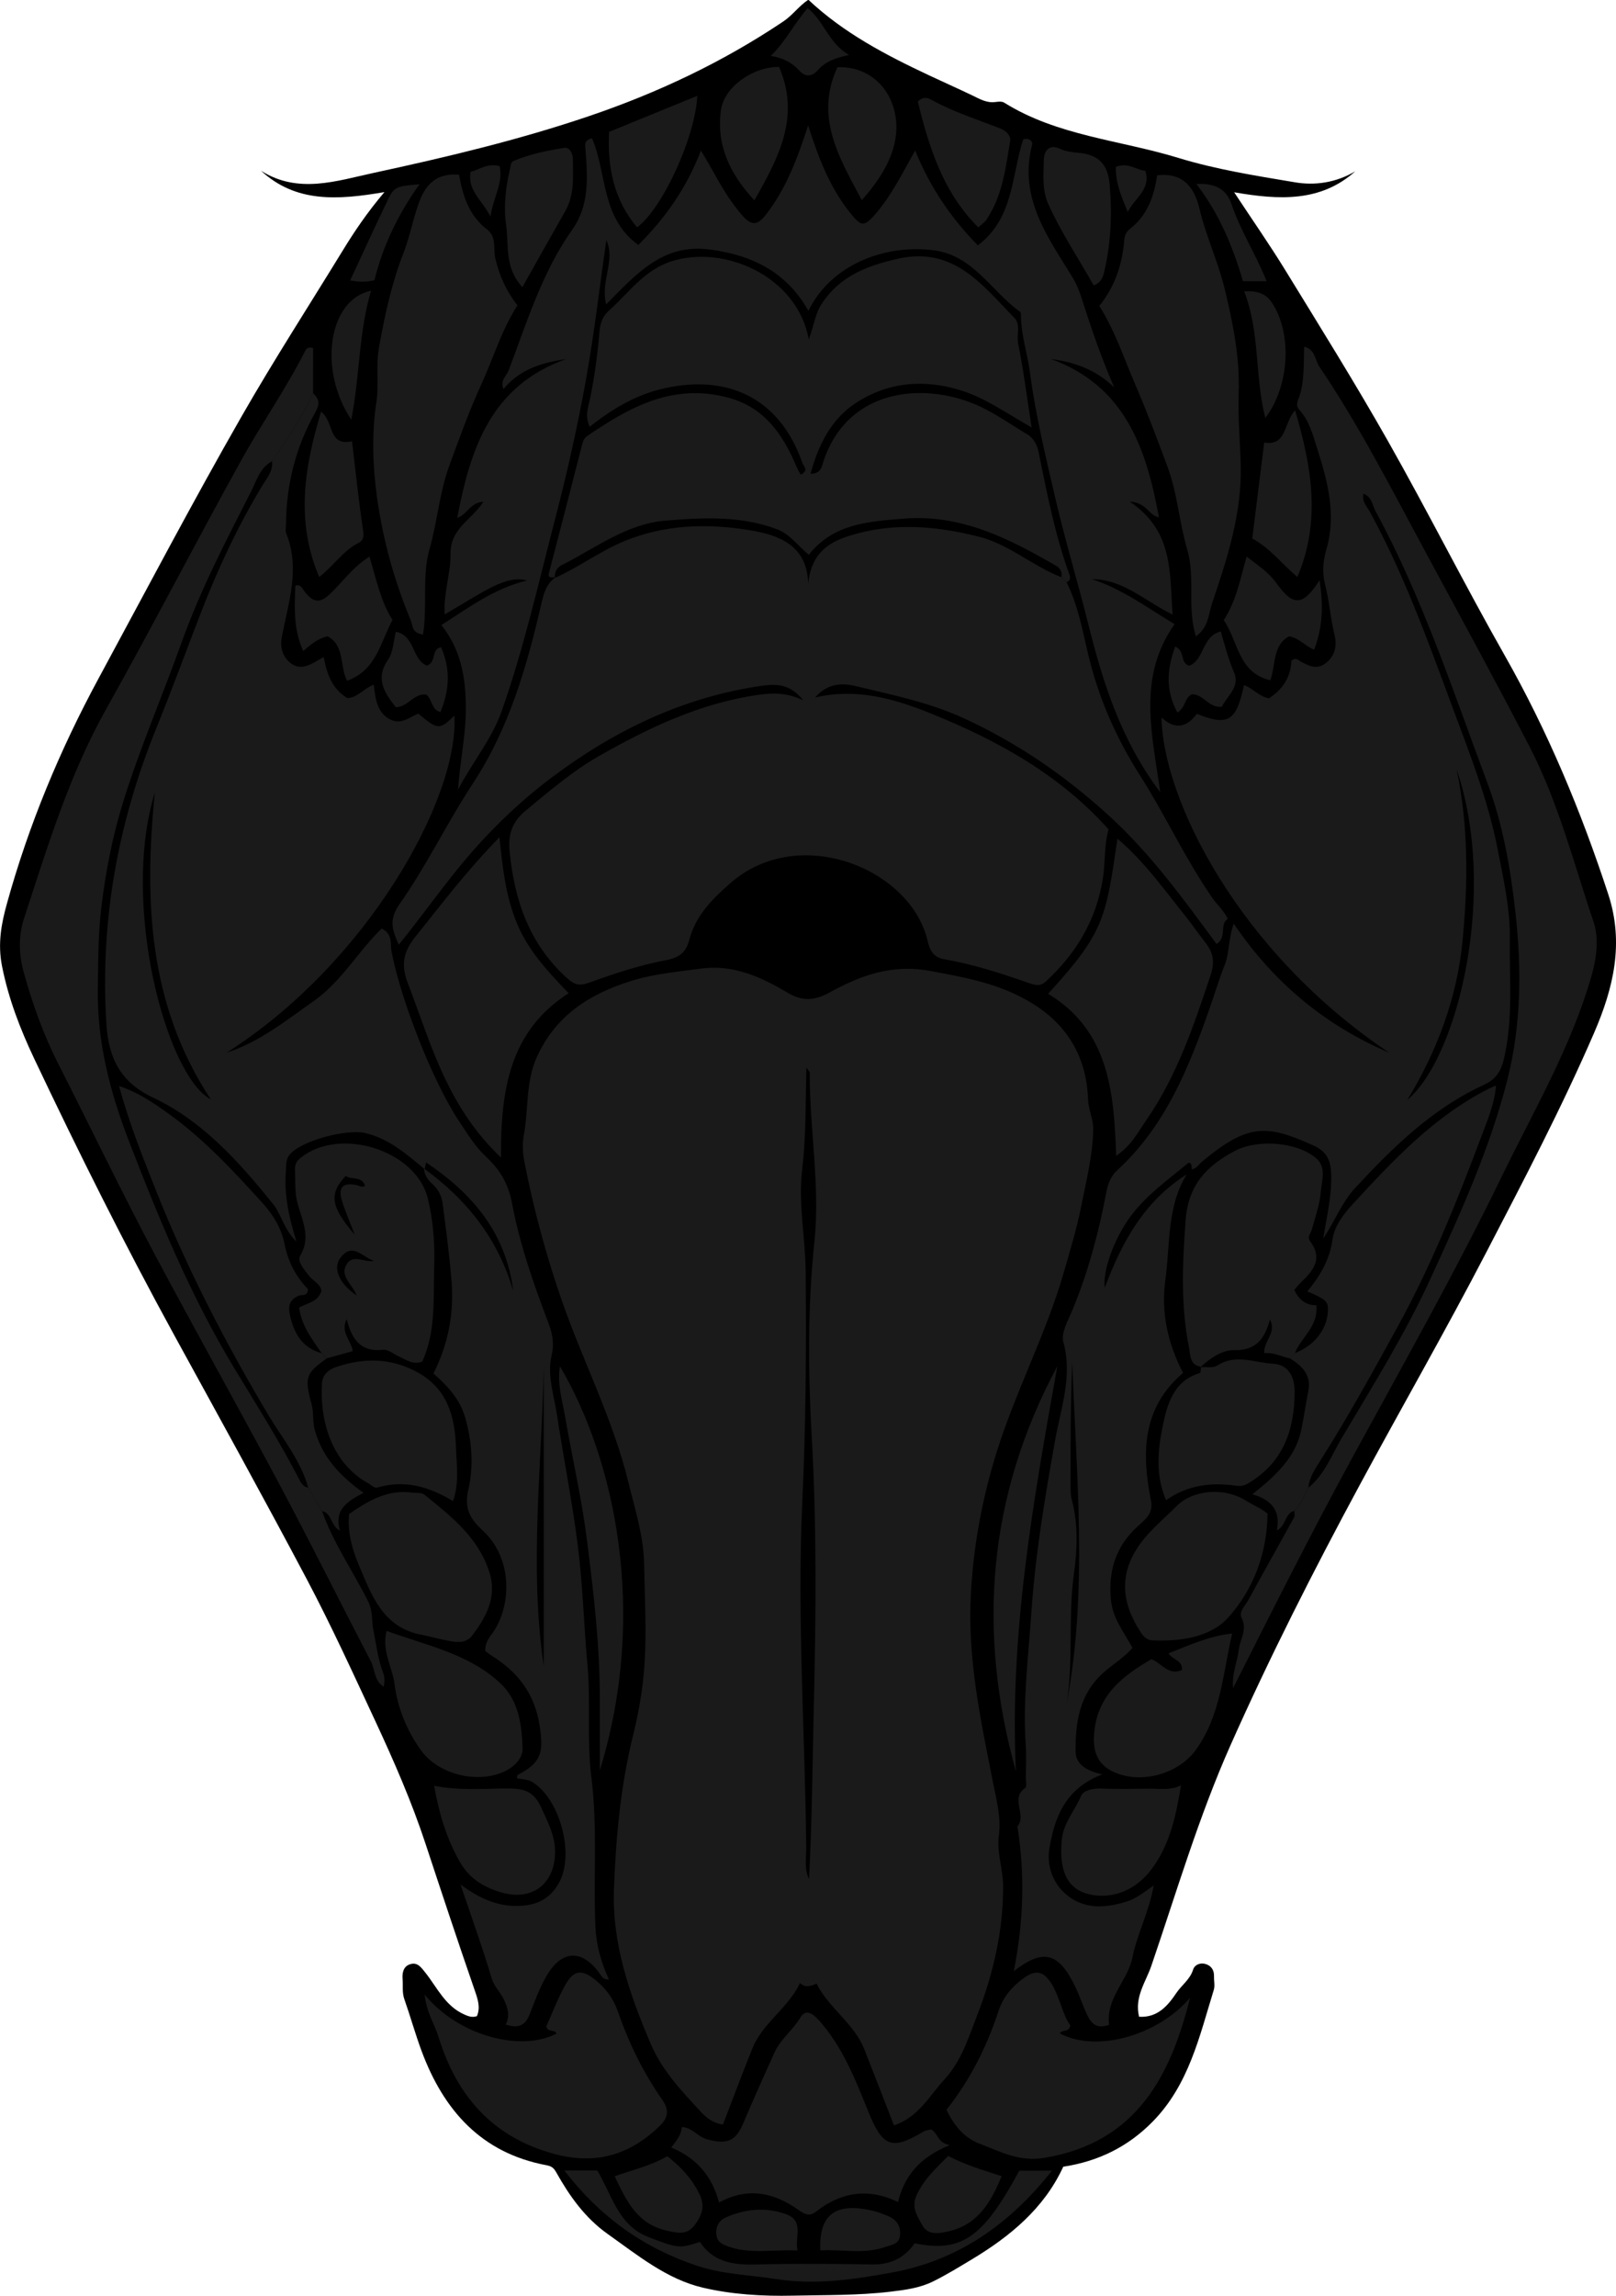 <?xml version="1.0" encoding="utf-8"?>
<!-- Generator: Adobe Illustrator 24.1.1, SVG Export Plug-In . SVG Version: 6.00 Build 0)  -->
<svg version="1.1" id="Layer_1" xmlns="http://www.w3.org/2000/svg" xmlns:xlink="http://www.w3.org/1999/xlink" x="0px" y="0px"
	 viewBox="0 0 360.42 511.77" style="enable-background:new 0 0 360.42 511.77;" xml:space="preserve">
<style type="text/css">
	.st0{fill:#1A1A1A;}
</style>
<g>
	<path d="M302.28,38.18c-7.73,6.89-16.95,6.43-27.02,4.68c4.06,6.17,7.87,11.62,11.35,17.28c7.76,12.65,15.63,25.25,22.94,38.16
		c8.93,15.77,17.07,31.99,26.02,47.75c9.64,16.97,17.07,34.8,23.13,53.31c3.58,10.91,1.12,20.95-3.14,30.82
		c-7.21,16.68-15.66,32.77-24.02,48.88c-9.1,17.53-18.96,34.68-28.34,52.07c-10.23,18.96-19.99,38.18-28.77,57.92
		c-7.11,16-12.01,32.68-17.64,49.14c-1.24,3.62-3.81,6.95-2.74,11.36c4.2,0.26,6.49-2.59,8.33-5.32c1.18-1.74,3.03-2.99,3.71-5.16
		c0.37-1.17,1.69-1.67,2.93-1.23c1.19,0.41,1.79,1.39,1.74,2.71c-0.03,1,0.24,2.07-0.04,2.99c-3.21,10.41-5.58,21.18-13.63,29.38
		c-5.49,5.59-12.06,8.85-19.95,10.06c-4.28,9.31-11.88,15.55-20.53,20.74c-2.8,1.68-5.6,3.4-8.52,4.84
		c-2.94,1.45-6.13,1.88-9.44,2.27c-7.27,0.87-14.54,0.73-21.81,0.89c-6.79,0.15-13.62-0.26-20.12-1.79
		c-8.03-1.89-14.5-7.22-21.17-11.94c-5.07-3.59-8.53-8.47-11.5-13.77c-0.54-0.97-1.04-1.36-2.16-1.57
		c-14.54-2.72-22.95-12.24-27.87-25.48c-1.41-3.81-2.5-7.73-3.85-11.57c-0.52-1.49-0.25-2.96-0.38-4.44
		c-0.12-1.45,0.21-2.83,1.63-3.3c1.65-0.55,2.45,0.6,3.49,1.91c2.6,3.3,4.41,7.4,8.63,9.27c0.97,0.43,1.78,0.74,2.84,0.37
		c0.8-1.96,0.2-3.72-0.47-5.66c-3.78-10.91-7.41-21.88-11.03-32.84c-3.07-9.3-6.98-18.25-11.1-27.11
		c-4.97-10.67-9.86-21.39-15.36-31.79c-9.63-18.18-19.59-36.19-29.48-54.24c-11.08-20.23-21.4-40.87-31.28-61.72
		c-3.12-6.59-5.76-13.37-7.21-20.7c-0.99-5.01-0.16-9.42,1.1-13.95c4.85-17.52,11.8-34.22,20.45-50.2
		c10.57-19.54,20.9-39.21,31.94-58.48c7.13-12.44,14.93-24.51,22.42-36.74c2.6-4.25,5.41-8.46,9.38-13.16
		c-10.5,1.8-19.77,2.4-27.54-4.77c8.29,5.27,16.91,2.26,25.13,0.49c16.21-3.5,32.36-7.33,48.11-12.68
		c15.32-5.2,29.79-12.04,43.24-21.06c2.11-1.41,3.52-3.49,5.61-4.86c7.84,7.39,17.23,12.3,26.89,16.84c3.22,1.51,6.48,2.96,9.7,4.5
		c1.62,0.78,3.19,1.73,5.13,1.46c0.64-0.09,1.47-0.17,1.96,0.14c11.89,7.43,25.84,8.33,38.82,12.31c8.43,2.58,17.15,3.96,25.82,5.41
		C293.24,41.43,297.98,40.73,302.28,38.18z"/>
	<path class="st0" d="M199.38,473.75c-2.24-5.76-4.4-11.35-6.6-16.94c-2.26-5.75-7.88-9.13-10.66-14.64
		c-1.13,0.48-2.51,1.05-3.69-0.15c-2.61,5.57-8.32,8.88-10.62,14.58c-2.25,5.58-4.35,11.21-6.57,16.97
		c-1.99-0.25-3.54-1.33-4.89-2.79c-4.28-4.64-8.63-9.15-11.19-15.13c-4.73-11.06-8.68-22.4-8.23-34.5
		c0.42-11.59,1.49-23.19,4.32-34.56c1.54-6.18,2.48-12.49,2.66-18.96c0.18-6.37-0.13-12.72-0.25-19.07
		c-0.12-6.19-2.05-12.17-3.52-18.2c-3.42-14-10.07-26.79-14.78-40.3c-3.56-10.21-6.35-20.58-8.42-31.16
		c-0.38-1.93-0.45-4.04-0.1-5.97c1.07-5.75,0.37-11.74,2.9-17.32c4.18-9.21,11.66-14,20.89-16.91c5.19-1.64,10.58-2.09,15.88-2.81
		c6.91-0.93,13.23,1.86,19.04,5.33c3.39,2.03,6.05,1.89,9.51-0.01c6.89-3.78,13.87-6.37,22.41-4.78c7.3,1.36,14.34,2.62,20.94,6.18
		c9.04,4.87,13.88,12.29,14.26,22.45c0.09,2.37,1.21,4.42,1.15,6.79c-0.13,5.76-1.52,11.23-2.63,16.82
		c-1.03,5.18-2.53,10.12-3.98,15.13c-4,13.79-10.8,26.54-15.03,40.23c-3.14,10.16-5.06,20.5-5.65,31.28
		c-0.79,14.45,2.21,28.17,4.95,42.07c0.75,3.81,1.84,7.72,1.3,11.74c-0.52,3.84,0.94,7.53,0.95,11.3
		c0.03,9.93-2.17,19.45-5.74,28.67c-1.94,5.03-3.58,10.35-7.27,14.34C207.3,467.14,204.78,472.03,199.38,473.75z M180.44,418.86
		c0.69-12.88,0.76-25.79,1.07-38.65c0.48-19.89,0.67-39.82-0.46-59.77c-0.82-14.47-0.94-29.08,0.59-43.65
		c1.32-12.54-1.1-25.13-1.04-37.72c0-0.14-0.18-0.27-0.75-1.09c-0.21,8.01-0.06,15.38-0.94,22.72c-0.91,7.56,0.71,15.19,0.78,22.77
		c0.15,17.09,0.05,34.17-0.75,51.27c-1.2,25.73,0.62,51.49,0.87,77.24C179.82,414.28,179.34,416.62,180.44,418.86z"/>
	<path class="st0" d="M264.66,261.79c-4.47,7.29-3.65,15.71-4.76,23.66c-0.98,7.06,0.55,14.02,3.96,20.59
		c-9.2,7.8-9.25,17.91-7.15,28.49c0.57,2.89-1.39,4.26-3.06,5.79c-4.91,4.47-6.52,10.07-5.86,16.48c0.41,4,2.94,7.1,4.79,10.52
		c-2.26,2.61-5.26,4.14-7.55,6.55c-4.45,4.71-5.15,10.46-5.15,16.41c0,2.88,2.2,4.42,5.98,5.24c-8.44,3.19-10.67,9.81-11.81,16.5
		c-0.66,3.88,0.8,8.25,4.5,10.87c3.96,2.8,8.34,2.33,12.72,0.99c2.06-0.63,3.71-1.96,6.04-3.6c-1.05,6-3.71,10.84-4.75,16.09
		c-1.02,5.13-5.92,8.9-5.2,15c-1.91,0.6-3.49,0.61-4.78-2.02c-1.01-2.06-1.69-4.23-2.67-6.3c-3.72-7.83-7.16-8.83-13.8-3.66
		c2.16-10.77,2.53-21.5,0.81-32.28c2.17-2.5-1.71-6.22,1.73-8.56c0.41-0.28,0.14-1.59,0.15-2.42c0.01-2.33,0.14-4.67-0.02-7
		c-0.7-9.97,0.59-19.9,1.26-29.78c0.87-12.84,3.02-25.61,5.29-38.34c1.25-7.03,3.94-14.23,1.84-21.84
		c-0.58-2.11,1.13-4.98,2.11-7.37c3.49-8.47,5.81-17.26,7.51-26.22c0.35-1.85,1.04-3.49,2.4-4.73
		c10.76-9.87,15.97-22.86,20.64-36.21c1.13-3.23,2.13-6.58,3.4-9.76c0.92-2.31,0.76-5.73,1.93-9c8.9,13.16,20.42,22.71,34.72,28.8
		c-33.51-22.37-50.52-56.4-50.82-74.74c3.09,2.87,5.72,2.14,7.87-0.83c6.96,2.82,8.82,1.69,10.52-6.4c2.01,0.72,3.4,2.61,5.58,2.95
		c3.09-2,4.88-4.79,4.99-8.4c1.04-0.84,1.63-0.03,2.3,0.33c1.8,0.95,3.54,1.73,5.47,0.15c2.07-1.69,2.41-3.95,1.85-6.21
		c-0.9-3.66-1.14-7.47-2.06-11.04c-0.77-2.95-0.48-5.5,0.27-8.1c2.26-7.83,0.21-15.24-2.12-22.57c-0.92-2.91-1.75-6.03-3.86-8.38
		c-1.11-1.23-0.33-2.22-0.04-3.14c1.12-3.53,0.92-7.16,1.03-11.02c2.52,0.58,2.39,2.95,3.37,4.4c9.07,13.42,16.39,27.83,24.07,42.05
		c7.69,14.23,15.45,28.41,22.88,42.78c6.4,12.4,9.8,25.87,14.23,38.96c1.24,3.68,0.71,8.06-0.49,12.2
		c-4.57,15.85-12.88,29.97-20.01,44.65c-10.36,21.32-22.03,41.94-33.37,62.73c-9.16,16.78-17.72,33.84-26.51,51.23
		c-0.34-3.2,0.95-5.85,1.28-8.63c0.28-2.3,1.92-4.38,0.62-6.97c-0.71-1.41,0.8-2.75,1.48-4.01c3.36-6.16,6.83-12.27,10.21-18.42
		c0.21-0.38,0.05-0.97,0.06-1.47c1.55-1.41,2.2-3.38,3.15-5.16c3.64-2.96,5.22-7.39,7.5-11.21c6.93-11.63,14.12-23.16,19.77-35.49
		c6.57-14.35,13.16-28.76,17.06-44.11c3.11-12.22,3.25-24.65,1.85-37.26c-1.11-9.99-2.81-19.77-6.3-29.1
		c-7.64-20.43-14.45-41.23-24.92-60.51c-0.72-1.33-0.79-3.17-2.7-3.88c-0.4,1.74,0.78,2.83,1.44,4.04
		c7.46,13.65,12.75,28.23,18.12,42.75c3.95,10.67,8.21,21.27,10.39,32.52c1.28,6.59,2.8,13.16,2.7,19.92
		c-0.11,8.27,0.66,16.56-0.91,24.8c-0.63,3.32-1.24,6.07-4.86,7.73c-11.47,5.24-20.32,13.92-28.75,23.02
		c-3.02,3.26-4.56,7.49-7.09,11.22c0.75-4.86,1.97-9.6,1.76-14.58c-0.13-3.1-1.18-4.87-3.92-6.12c-10.57-4.83-14.74-4.84-24.83,3.54
		c-0.75,0.62-1.24,1.57-2.32,1.76c-0.11-0.59,0.08-1.33-0.69-1.49c-4.64,3.8-9.55,7.29-13.07,12.1c-3.9,5.35-6.15,12.41-5.66,15.77
		C250.2,276.88,255.22,267.73,264.66,261.79z M313.87,245.19c11.5-9.66,20.21-46.81,11-73.67c2.68,12.69,2.55,25.49,1.32,38.25
		C324.95,222.47,320.54,234.25,313.87,245.19z M237.91,379.69c4.77-25.33,2.13-50.71,1.24-76.07c-0.38,8.94-0.4,17.89-0.37,26.84
		c0,1.31-0.07,2.61,0.29,3.95c1.43,5.39,1.2,10.99,0.46,16.32C238.18,360.4,239.45,370.13,237.91,379.69z"/>
	<path class="st0" d="M237.88,129.8c2.5,4.99,3.51,10.49,4.76,15.82c2.31,9.8,6.21,18.76,11.61,27.22
		c5.7,8.93,10.11,18.64,16.18,27.37c1.03,1.48,2.45,2.66,3.42,4.61c-1.98,1.23-0.09,4.11-2.52,5.61
		c-7.35-10-14.67-20.08-23.91-28.53c-9.71-8.87-20.31-16.21-32.39-21.76c-7.86-3.62-16.05-5.24-24.24-7.22
		c-2.99-0.72-6.28-0.61-8.99,2.56c9.37-2.21,17.97,0.39,25.85,3.57c14.76,5.96,28.75,13.65,39.6,25.84
		c-1.04,3.64-0.69,7.44-1.31,11.17c-1.53,9.2-5.94,16.47-12.62,22.66c-1.36,1.26-2.44,0.9-4,0.35c-6.14-2.13-12.35-4.16-18.77-5.25
		c-2.6-0.44-3.25-2.35-3.66-4.09c-3.77-16.17-28.75-26.25-44.02-12.85c-4.22,3.7-7.75,7.29-9.18,12.76
		c-0.66,2.51-2.06,3.81-5.08,4.37c-5.88,1.1-11.64,3.02-17.29,5.06c-2.14,0.77-3.24,0.4-4.76-0.96
		c-8.44-7.56-11.81-17.29-12.89-28.25c-0.39-3.98,0.59-6.73,3.66-9.24c5.19-4.25,10.25-8.66,16.11-12
		c11.24-6.42,22.86-11.94,35.84-13.75c2.98-0.42,6.1-0.55,9.86,1.23c-2.99-3.8-6.23-3.66-9.3-3.22
		c-17.52,2.51-33.03,10.05-46.94,20.54c-7.73,5.82-14.69,12.7-20.9,20.36c-4.42,5.46-8.49,11.17-13.07,16.81
		c-1.36-3.18-2.37-5.44,0.23-9.13c5.99-8.5,10.52-18.01,16.25-26.72c8.14-12.36,12.11-26.18,15.37-40.33
		c0.5-2.19,1.11-4.3,3.07-5.69l-0.15,0.13c5.38-2.39,10.11-5.99,15.58-8.24c9.04-3.72,18.52-3.96,27.81-2.44
		c6.26,1.02,13,3.17,13.15,11.99c0.59-5.78,3.4-8.87,8.88-10.63c9.86-3.16,19.45-2.35,29.18,0.1c6.79,1.71,12,6.56,18.4,9.02
		C237.11,129.03,237.5,129.42,237.88,129.8z"/>
	<path class="st0" d="M69.83,87.65c1.38,1.36,1.59,2.32,0.42,4.4c-4.3,7.65-6.41,16.02-6.46,24.84c0,0.67-0.19,1.41,0.04,1.99
		c3.15,7.8,0.54,15.33-0.95,22.92c-0.43,2.18-0.05,4.35,1.73,5.85c2.58,2.17,4.89,0.32,7.59-1.2c0.69,3.83,1.9,7.14,5.26,9.15
		c2.19-0.03,3.52-2.02,5.89-3c0.4,3.22,0.73,6.47,3.96,7.9c2.25,1,4.05-0.64,5.97-1.43c4.4,3.65,4.72,3.67,8.07,0.45
		c1.02,18.59-19.66,55.39-50.8,75.12c7.32-2.35,13.2-7.14,19.39-11.48c6.25-4.38,9.95-11.13,15.18-16.18
		c2.54,1.21,1.9,3.53,2.19,5.06c2.02,10.62,9.13,28.99,15.11,37.94c1.82,2.72,3.51,5.55,5.92,7.8c3.07,2.86,5.01,5.94,5.85,10.41
		c1.7,9.08,4.76,17.89,8.07,26.56c0.91,2.38,1.42,4.6,0.75,7.46c-1.02,4.29,0.55,8.82,1.21,13.16c1.47,9.68,3.39,19.28,4.63,29.01
		c1.13,8.84,1.35,17.74,2.16,26.57c0.78,8.47-0.17,16.95,0.89,25.29c1.41,11.12,0.39,22.21,0.9,33.3c0.18,4.02,1.26,7.91,3.01,11.71
		c-1.12,0.01-1.48-0.48-1.83-1c-3.94-5.79-8.61-5.79-12.08,0.19c-1.54,2.66-2.63,5.6-3.73,8.48c-0.95,2.47-2.47,3.35-5.37,2.36
		c1-1.99,0.46-3.76-0.49-5.71c-0.79-1.61-2.12-2.78-2.67-4.64c-1.97-6.64-4.33-13.16-6.93-20.86c4.73,3.48,8.91,5.12,13.86,4.72
		c3.9-0.31,6.51-2.05,8.23-5.34c3.35-6.38,0-18.61-6.17-22.28c-0.93-0.55-2.2-0.53-3.35-0.78c0.06-0.26,0.05-0.67,0.2-0.75
		c5.28-2.77,5.81-4.96,4.87-11.02c-1.11-7.13-4.9-11.95-10.74-15.59c-0.57-0.35-1.08-0.79-1.4-1.03c0.01-1.8,0.76-2.78,1.53-3.82
		c4.29-5.84,4.82-16.58-1.99-22.93c-2.77-2.58-4.32-4.79-3.28-9.28c1.2-5.16,0.8-10.87-0.78-16.18c-1.16-3.9-3.83-6.85-7.01-9.62
		c3.26-6.5,4.6-13.34,4.04-20.46c-0.46-5.88-1.26-11.73-2.02-17.58c-0.21-1.63-1.04-3.12-2.3-4.25c-1.03-0.93-1.76-1.97-1.83-3.4
		c9.59,6.93,16.57,15.78,19.9,27.31c-1.58-12.86-9.02-21.71-19.45-28.68c-0.12,0.6-0.21,1.07-0.3,1.53
		c-4.02-3.33-7.88-6.8-13.24-8.07c-4.12-0.97-13.99,1.61-16.75,4.66c-1.06,1.17-0.86,2.41-0.96,3.71
		c-0.42,5.11,0.54,10.06,2.36,15.84c-2.93-2.88-3.36-6.09-5.23-8.4c-7.6-9.4-15.66-18.48-26.77-23.72
		c-7.33-3.46-9.93-8.88-10.4-16.41c-1.45-22.88,2.54-44.78,11.14-65.95c3.43-8.44,6.57-17,9.85-25.5
		c3.83-9.92,8.31-19.52,13.83-28.63c0.96-1.58,2.4-3.2,2.12-5.36C64.05,97.95,67.36,93.05,69.83,87.65z M34.53,176.69
		c-7.66,24.77,2.57,63.16,12.47,68.35C33.05,223.88,32.14,200.61,34.53,176.69z M121.28,371.46c0-22.04,0-44.43,0-66.81
		C120.81,327.04,118.02,349.42,121.28,371.46z"/>
	<path class="st0" d="M237.88,129.8c-0.38-0.39-0.77-0.77-1.15-1.16c0.23-1.14-0.29-2-1.18-2.52
		c-10.54-6.07-21.12-11.54-34.03-10.51c-8.04,0.64-15.7,1.18-21.14,8.06c-2.47-2.02-4.17-4.6-7.07-5.69
		c-8.11-3.06-16.55-2.62-24.89-1.93c-8.7,0.71-15.61,6.15-23.13,9.91c-1.16,0.58-1.61,1.62-1.56,2.88l0.15-0.13
		c-0.61-0.18-1.83,0.48-1.42-1.09c2.46-9.43,4.91-18.86,7.31-28.3c0.22-0.85,0.42-1.6,1.15-2.1c9.49-6.46,19.11-11.88,31.45-8.59
		c7.31,1.95,11.26,6.94,14.26,13.1c0.68,1.41,1.14,2.83,1.98,4.09c1.86-1.04,0.63-1.83,0.34-2.64
		c-5.33-15.28-17.74-19.98-31.96-16.33c-5.68,1.46-10.71,4.52-15.48,8.27c-1.12-2.52-0.32-4.25,0.08-6.19
		c1.02-4.95,1.69-10,2.12-15.04c0.17-2,0.73-3.43,2.17-4.72c4.37-3.91,7.75-8.91,13.78-10.89c11.74-3.84,28.18,3.24,30.72,17.39
		c1.11-2.88,1.36-5.55,2.81-7.82c4.02-6.27,10.14-8.6,17.04-10.17c12.48-2.84,18.85,5.86,25.99,13.16c1.48,1.51,0.47,3.81,0.86,5.75
		c1.2,5.88,1.94,11.85,3,18.69c-5.6-3.16-10.06-6.39-15.33-8.12c-8.5-2.78-16.72-2.06-24.02,2.77c-5.3,3.5-8.22,9.2-9.95,15.67
		c2.43-0.01,2.54-1.73,2.86-2.72c5.02-15.27,20.35-17.77,32.62-13.24c4.64,1.71,8.6,4.65,12.8,7.15c1.58,0.94,2.29,2.51,2.59,4.03
		c1.88,9.23,3.67,18.48,6.9,27.36C238.81,128.91,238.59,129.47,237.88,129.8z"/>
	<path class="st0" d="M180.3,69.29c-4.81-8.54-12.32-12.37-21.88-13.66c-10.58-1.43-16.44,5.39-23.22,12.21
		c-1.36-5.14,2.15-9.72,0.03-14.32c-1.5,10.45-2.69,20.84-4.54,31.12c-1.88,10.43-4.21,20.78-6.88,31.05
		c-3.72,14.33-6.97,28.77-11.9,42.77c-2.25,6.38-6.62,11.53-9.74,17.54c0.38-6.2,1.79-12.25,1.73-18.49
		c-0.07-6.58-1.08-12.67-5.46-18.18c6.16-3.91,11.73-8.15,19.08-9.93c-4.69-1.32-9.79,2.61-18.35,7.56
		c-0.28-4.81,1.37-9.19,1.32-13.5c-0.07-5.73,4.69-7.52,7.31-11.6c-2.88,0.09-3.54,2.81-5.82,3.57
		c2.93-15.45,7.53-29.43,24.25-35.38c-5.38,0.78-10.27,2.25-13.93,6.66c-0.84-1.91,0.66-2.86,1.13-4.1
		c4.08-10.79,7.46-21.89,14.23-31.47c3.79-5.36,3.42-11.56,2.93-17.65c-0.11-1.32-0.36-2.17,1.44-2.67
		c3.38,7.78,1.96,17.71,10.33,23.79c5.92-5.9,10.75-12.61,13.96-21.04c2.67,4.27,4.59,8.43,7.34,12.08
		c0.69,0.91,1.37,1.84,2.15,2.67c1.89,2,3.17,1.92,5.06-0.53c4.5-5.81,6.97-12.47,9.37-19.84c2.32,7.27,4.85,13.87,9.39,19.52
		c2.37,2.95,3.02,3.23,5.56,0.31c3.54-4.07,5.95-8.92,8.92-14.23c3.4,8.36,8.11,15.15,13.98,21.15c8.04-6.08,7.47-15.47,10.11-23.62
		c1.11-0.43,2.23,0.28,1.98,1.25c-3.03,11.73,3.47,20.45,9.04,29.51c1.01,1.64,1.69,3.53,2.27,5.39c2.05,6.45,4.27,12.83,7.02,19.13
		c-3.93-3.82-8.63-5.63-14.08-6.33c16.57,6.06,21.25,20.02,24.05,35.28c-2.24-0.34-2.71-3.32-6.53-3.5
		c9.85,6.58,8.88,15.89,9.58,25.19c-6.25-3.06-11.08-7.92-18.02-7.9c6.7,2.14,12.25,6.29,18.46,10.03
		c-8.36,11.8-5.01,24.46-3.2,37.46c-8.71-11.52-12.76-24.33-16.05-37.48c-2.37-9.47-5.21-18.82-7.41-28.32
		c-2.12-9.18-4.37-18.36-5.59-27.73c-0.55-4.21-1.96-8.28-2.01-12.58c0-0.33,0.02-0.82-0.17-0.95c-6.43-4.59-10.44-12.61-19.3-13.74
		C197.41,54.39,185.37,58.94,180.3,69.29z"/>
	<path class="st0" d="M69.83,87.65c-2.47,5.4-5.78,10.3-9.14,15.16c-2.71,1.4-3.49,4.4-4.66,6.68
		c-5.62,11.02-11.34,21.99-15.53,33.72c-4.21,11.77-9.19,23.27-12.93,35.21c-2.43,7.77-3.99,15.72-4.97,23.87
		c-0.74,6.13-0.69,12.19-0.78,18.29c-0.17,11.77,2.74,22.91,6.95,33.82c6.75,17.48,13.85,34.73,23.64,50.84
		c4.97,8.19,10.1,16.33,14.51,24.87c0.39,0.75,0.94,1.34,1.82,1.52c1.03,1.74,2.06,3.48,3.09,5.21c2.51,7.1,6.83,13.3,10.2,19.97
		c1.23,2.43,0.8,4.45,1.25,6.62c0.66,3.15,1,6.42,2.17,9.46c0.38,1,0.35,1.91,0.13,3.12c-2.17-1.38-1.91-3.84-2.85-5.65
		c-7.24-13.92-14.22-27.98-21.64-41.81c-8.64-16.1-17.57-32.05-26.17-48.17c-7.62-14.29-14.61-28.88-21.95-43.3
		c-3.31-6.5-5.78-13.45-7.72-20.5c-1.05-3.81-1.16-7.99,0.09-11.79c5.22-15.93,10.06-31.99,18.35-46.76
		c10.22-18.21,19.79-36.78,29.9-55.05c4.66-8.43,10.2-16.31,14.55-24.89c0.21-0.42,0.6-0.82,1.7-0.5
		C69.83,80.82,69.83,84.24,69.83,87.65z"/>
	<path class="st0" d="M102.38,38.94c0.81,4.65,2.21,9.14,6.27,12.22c2.16,1.64,1.32,4.36,1.82,6.44c0.94,3.95,2.48,7.35,4.94,10.47
		c-3.54,5.46-5.36,11.72-8.05,17.58c-2.71,5.92-4.92,12.04-7.15,18.15c-2.2,6.01-2.65,12.4-4.39,18.5
		c-1.78,6.21-0.43,12.81-1.48,19.14c-2.57-0.37-2.21-1.91-2.69-3.06c-3.72-8.91-6.29-18.22-7.59-27.68
		c-0.94-6.87-1.19-14.03-0.12-21c0.63-4.12-0.16-8.18,0.61-12.4c1.29-7.09,2.77-14.06,5.38-20.74c1.37-3.51,2.08-7.18,3.27-10.72
		C94.65,41.47,97.01,38.49,102.38,38.94z"/>
	<path class="st0" d="M258.09,39.07c6.32-0.7,8.47,3.38,9.46,7.57c1.43,6.04,4.11,11.63,5.57,17.66c1.87,7.75,3.43,15.29,3.14,23.47
		c-0.18,5.1,0.31,10.5,0.46,15.76c0.3,10.81-2.99,20.96-6.41,31.01c-0.8,2.34-0.68,5.24-3.6,7.31c-2-6.54-0.08-13.17-1.92-19.36
		c-1.8-6.08-2.18-12.52-4.41-18.49c-2.28-6.09-4.55-12.2-7.13-18.17c-2.51-5.81-4.48-11.89-8.07-17.66
		c3.37-4.08,5.15-9.17,5.57-14.72c0.08-1.13,0.6-1.92,1.37-2.52C255.99,47.89,257.4,43.6,258.09,39.07z"/>
	<path class="st0" d="M291.81,331.62c-0.95,1.78-1.59,3.75-3.15,5.16c-2.17,0.58-1.79,3.34-3.89,4.37c0.88-4.31-1.1-6.83-5.44-8.06
		c5.08-4.09,9.56-8.06,10.88-14.3c0.6-2.84,0.99-5.73,1.57-8.58c0.75-3.69-1.34-5.74-4.12-7.44c0.38-0.39,0.77-0.77,1.15-1.16
		c4.53-1.74,7.39-5.57,7.37-9.87c-0.01-1.64-0.63-2.19-4.61-3.87c2.86-3.46,5.02-7.06,5.64-11.69c0.36-2.68,2.36-5.46,4.3-7.56
		c9.11-9.89,18.29-19.75,30.55-25.95c0.43-0.22,0.88-0.38,1.6-0.69c-0.33,4.1-1.91,7.72-3.24,11.27
		c-5.44,14.51-11.23,28.91-18.72,42.51c-5.5,10-11,20.02-17.13,29.67C293.37,327.36,292.02,329.25,291.81,331.62z"/>
	<path class="st0" d="M71.83,336.84c-1.03-1.74-2.06-3.48-3.09-5.21c-1.66-6.1-5.73-10.92-8.87-16.19
		c-9.54-16.02-18.1-32.52-24.99-49.85c-2.99-7.52-6.02-15.05-8.33-23.51c4.44,1.47,7.83,3.87,11.07,6.19
		c7.9,5.67,14.52,12.83,21.03,20c2.25,2.48,4.14,5.6,4.79,8.94c0.79,4.03,2.55,7.37,5.25,10.15c-0.08,1.76-1.45,1.14-2.23,1.52
		c-1.83,0.91-2.28,2.16-1.79,4.32c0.94,4.14,2.77,7.24,7.06,8.44c0.39,0.38,0.77,0.77,1.16,1.15c-4.68,3.34-5.04,4.18-3.39,10.25
		c0.53,1.93,0.17,3.84,0.73,5.81c1.71,6,5.57,10.15,10.85,13.91c-3.42,1.8-6.71,3.69-5.23,8.45
		C73.66,340.13,74.11,337.3,71.83,336.84z"/>
	<path class="st0" d="M288.81,301.63c-0.38,0.39-0.77,0.77-1.15,1.16c-1.89-0.39-3.62-1.37-5.69-1.18
		c-0.18-2.72,2.83-4.47,1.27-7.48c-1.17,4.25-3.04,6.94-7.98,6.83c-2.65-0.06-5.4,1.8-7.55,3.82l0.14-0.14
		c-2.56-0.3-2.37-2.79-2.65-4.19c-1.9-9.41-1.48-18.86-0.77-28.44c0.59-7.92,4.7-12.11,10.92-15.43c5.08-2.71,13.79-2.06,18.1,1.52
		c2.5,2.08,1.33,5.01,1.14,7.48c-0.22,2.87-1.24,5.69-2.01,8.5c-0.24,0.9-1.15,1.59-0.33,2.68c2.74,3.66,0.81,6.36-1.9,8.89
		c-0.59,0.55-1.09,1.21-1.69,1.89c1.03,2.17,2.57,3.43,4.92,3.41C294.09,295.73,290.15,298.09,288.81,301.63z"/>
	<path class="st0" d="M211.09,470.29c5.27-6.64,8.99-14.04,11.6-21.98c1.05-3.19,3.03-5.46,5.54-7.31c2.87-2.11,4.62-1.62,6.46,1.47
		c1.75,2.94,2.21,6.44,4.02,9.01c-0.32,1.67-1.87,0.85-2.34,1.78c8.08,4.33,21.78,0.58,29.07-7.96
		c-4.31,17.1-11.67,32.14-32.33,35.68c-5.84,1-10.06-1.4-14.76-3.19C214.86,476.46,212.65,473.53,211.09,470.29z"/>
	<path class="st0" d="M94.71,444.6c7.37,9.09,21.32,12.92,29.41,8.7c-0.4-1.02-1.95-0.17-2.27-1.61c1.24-2.78,2.42-5.82,3.92-8.68
		c2.06-3.95,3.9-4.29,7.31-1.43c2.15,1.8,3.78,4.07,4.71,6.76c2.42,6.98,5.63,13.58,9.85,19.62c1.72,2.46,1.38,4.12-0.6,6.02
		c-6.75,6.49-14.36,8.66-23.64,6.09c-13.68-3.79-21.55-12.95-25.58-25.98C96.93,451.19,95.09,448.59,94.71,444.6z"/>
	<path class="st0" d="M248.94,257.65c-0.48-14.36-1.65-27.94-15.18-36.13c12.63-13.77,12.86-16.93,15.47-34.57
		c6.1,5.18,10.54,11.53,15.35,17.5c1.39,1.73,2.71,3.71,4.1,5.45c2.02,2.53,2.3,4.5,1.28,7.59c-3.71,11.14-7.45,22.24-14.18,32.02
		C253.88,252.26,252.32,255.37,248.94,257.65z"/>
	<path class="st0" d="M111.73,258.03c-5.77-5.52-9.46-11.35-12.39-17.44c-3.3-6.87-5.61-14.22-8.35-21.35
		c-1.43-3.72-1.35-6.67,1.55-10.29c5.94-7.42,11.65-14.98,18.86-22.32c0.68,6.9,1.43,13.13,3.8,18.97
		c2.45,6.04,6.78,10.8,11.63,15.79C113.67,229.8,111.65,242.98,111.73,258.03z"/>
	<path class="st0" d="M149.7,478.7c1.29-1.64,2.29-2.9,2.34-4.55c2.36,0.04,3.53,2.14,5.63,2.71c4.41,1.19,6.39,0.52,8.1-3.56
		c2.21-5.26,4.58-10.45,6.91-15.66c1.4-3.14,4.13-5.05,5.82-7.9c1.24-2.09,2.84-0.88,4.3,0.78c5.21,5.9,7.99,13.08,10.86,20.17
		c3.18,7.84,5.18,8.72,12.25,4.49c0.53-0.32,1.22-0.37,1.72-0.52c1.61,0.8,1.32,2.89,4.18,3.51c-6.46,2.62-10.02,6.6-11.53,12.68
		c-6.66-3.23-12.73-2.21-18.3,2.15c-1.51,1.18-2.56,0.54-3.94-0.43c-5.42-3.81-11.21-5.14-17.66-1.62
		C158.8,485.06,155.31,481,149.7,478.7z"/>
	<path class="st0" d="M72.9,302.78c-0.39-0.38-0.77-0.77-1.16-1.15c-2.08-3.06-4.45-5.99-5.03-10.13c1.68-1.09,4.17-1.16,4.98-3.73
		c-0.18-1.58-1.94-2.27-2.91-3.55c-0.99-1.32-2.57-3.05-1.82-4.31c2.95-5-0.55-9.27-1-13.86c-0.17-1.81-0.1-3.64-0.17-5.46
		c-0.04-1.1,0.45-1.86,1.29-2.53c8.73-6.97,25.68-1.7,28.33,9.06c1.21,4.92,1.59,10.03,1.43,15.19c-0.21,7.2,0.4,14.46-2.65,21.19
		c-2.05,0.8-3.57-0.39-5.2-1.12c-1.19-0.53-2.44-1.63-3.55-1.5c-5.01,0.58-7.02-2.38-8.11-6.85c-1.47,2.97,0.95,4.65,1.36,7.14
		C76.8,301.69,74.85,302.24,72.9,302.78z M79.55,288.78c-0.94-2.49-3.64-4.15-2.41-6.64c1.43-2.9,4.16-0.57,6.28-1.09
		c-2.5-0.71-4.78-4.32-7.53-0.63C74.18,282.7,75.64,286.14,79.55,288.78z M79.1,275.21c-1.2-3.16-2.14-5.31-2.83-7.54
		c-0.94-3.03,0.22-4.2,3.4-3.46c0.63,0.15,1.12,0.55,1.75,0.09c-0.74-2.23-3.02-1.21-4.32-2.18
		C73.37,266.09,73.69,268.95,79.1,275.21z"/>
	<path class="st0" d="M282.7,337.39c-0.08,8.72-3.09,16.88-8.77,23.17c-3.99,4.43-10.68,5.36-16.92,5.09
		c-1.63-0.07-2.45-1.52-3.22-2.81c-4.57-7.57-3.68-14.57,2.73-21.37c1.88-2,3.96-3.81,5.9-5.75c3.72-3.72,10.71-4.21,15.46-1.22
		C279.4,335.45,281.08,336.11,282.7,337.39z"/>
	<path class="st0" d="M77.86,337.49c4.53-3.17,8.82-5.51,14.09-4.77c0.96,0.14,1.97-0.15,2.85,0.56
		c5.92,4.81,11.95,9.51,14.37,17.26c1.73,5.53-0.77,9.91-3.84,14.02c-1.66,2.22-4.43,1.34-6.54,0.93c-1.54-0.29-3.17-0.79-4.75-1.08
		c-8.67-1.59-11.19-8.91-14.01-15.55C78.56,345.41,77.46,341.47,77.86,337.49z"/>
	<path class="st0" d="M101.03,334.6c-5.5-3.31-10.84-4.74-16.71-3.05c-0.94,0.27-1.45-0.5-2.16-0.89
		c-8.59-4.73-10.85-14.66-10.35-22.3c0.13-1.91,1.44-3.04,3-3.58c6.1-2.1,12.06-2.18,18,0.95c6.98,3.68,8.67,10.01,8.89,17
		C101.83,326.56,102.46,330.55,101.03,334.6z"/>
	<path class="st0" d="M267.71,304.78c1.3-0.19,2.7,0.31,3.9-0.46c4.03-2.57,8.26-0.54,12.34-0.33c3.26,0.17,4.83,2.75,4.8,6.3
		c-0.05,8.47-2.55,15.71-10.3,20.32c-1.04,0.62-1.67,0.72-2.97,0.54c-5.28-0.72-10.48-0.19-15.4,3.24
		c-2.36-5.35-1.87-11.02-0.81-16.23c0.98-4.82,2.31-10.33,8.36-12.11c0.2-0.06,0.16-0.93,0.23-1.42L267.71,304.78z"/>
	<path class="st0" d="M86.22,363.54c8.98,3.29,18.42,5.08,25.48,11.78c3.99,3.78,4.7,9.24,4.85,14.41c0.06,2.27-1.94,4.29-4.52,5.35
		c-6.08,2.51-14.39,0.3-18.14-4.93c-3.2-4.46-5.23-9.5-5.9-14.79C87.5,371.56,85.09,368.02,86.22,363.54z"/>
	<path class="st0" d="M256.81,369.84c2.23,0.86,3.8,3.76,6.8,2.42c0.19-2.2-1.97-2.15-3-3.73c4.62-1.76,8.97-3.86,14.19-4.4
		c-2.06,8.98-2.52,18.18-8.07,25.91c-3.8,5.3-12.01,7.69-18.11,5.05c-3.98-1.72-5.02-4.85-4.54-9.21
		C244.97,377.66,250.5,373.53,256.81,369.84z"/>
	<path class="st0" d="M263.4,397.99c-1.13,6.88-2.52,13.35-6.66,18.79c-3.09,4.06-7.57,6.22-12.3,5.73
		c-6.08-0.63-8.37-4.95-7.62-12.49c0.36-3.66,2.92-6.43,4.29-9.7c0.53-1.26,2.62-1.69,4.4-1.63c3.65,0.12,7.3,0.06,10.95,0.02
		C258.72,398.69,261.02,399.13,263.4,397.99z"/>
	<path class="st0" d="M96.83,398.07c5.77,1.14,11.19,0.59,16.57,0.6c3.33,0.01,5.63,0.57,7.26,4.15c1.5,3.31,3.18,6.36,3.14,10.1
		c-0.08,7.2-5.32,10.94-12.15,8.87c-3.94-1.19-7.04-3.13-9.12-6.81C99.54,409.73,97.9,404.11,96.83,398.07z"/>
	<path class="st0" d="M235.82,304.53c-5.35,29.89-10.72,59.79-9.23,90.36C217.88,363.59,220.3,333.41,235.82,304.53z"/>
	<path class="st0" d="M133.78,394.62c0-5.15-0.02-10.31,0-15.46c0.05-12.04-1.36-23.94-2.87-35.87c-1.17-9.25-3.28-18.29-4.86-27.43
		c-0.62-3.61-1.83-7.38-1.16-11.29C137.1,325.27,144.59,359.46,133.78,394.62z"/>
	<path class="st0" d="M125.86,483.82c2.93,0,5.08,0,7.35,0c3.25,5.36,4.62,12.19,11.35,14.81c6.64,2.58,6.99,2.59,11.54,1.11
		c2.86,4.37,7.23,5.17,12.24,5.04c8.71-0.23,17.43-0.16,26.14-0.02c4.11,0.07,7.23-1.42,9.51-4.71
		c10.43,2.13,15.28-1.23,23.34-16.18c2.2,0,4.49,0,7.27,0c-9.45,12.01-21.05,20.04-35.69,22.7c-8.46,1.54-17,2.83-25.89,1.44
		c-5.79-0.9-11.74-1.04-17.37-2.89C143.76,501.19,133.93,494.3,125.86,483.82z"/>
	<path class="st0" d="M218.19,50.69c-7.96-7.94-10.98-17.95-13.5-28.05c1.24-1.18,2.16-0.87,3.06-0.38
		c4.87,2.68,10.18,4.36,15.32,6.37c1.63,0.63,2.38,1.84,2.23,2.75c-1,6.07-1.71,12.27-5.29,17.57
		C219.59,49.59,218.88,50.05,218.19,50.69z"/>
	<path class="st0" d="M155.52,21.36c-0.42,9.01-7.64,25.02-13.44,29.32c-5.17-6.18-6.65-13.35-6.23-21.29
		C142.28,26.77,148.65,24.17,155.52,21.36z"/>
	<path class="st0" d="M279.29,120.05c0.92-7.36,1.78-14.3,2.67-21.41c5.08,0.85,4.26-4.31,6.89-7.17c3.7,12.61,5.81,24.63,0.5,37.15
		C285.82,125.6,283.08,122.02,279.29,120.05z"/>
	<path class="st0" d="M71.19,128.61c-5.3-12.47-3.31-24.47,0.42-36.83c2.91,2.11,1.51,7.82,6.9,6.57c0.78,6.46,1.44,12.93,2.4,19.36
		c0.22,1.46,0.4,2.64-0.95,3.31C76.49,122.76,74.43,126.14,71.19,128.61z"/>
	<path class="st0" d="M293.1,144.81c-1.99-0.75-3.37-2.66-5.66-2.96c-3.64,2.11-2.86,6.2-4.11,9.78c-7.23-1.64-7.18-8.81-10.4-13.38
		c2.79-4.29,3.67-9.13,5.11-14.2c2.42,1.95,4.82,3.4,6.67,5.98c3.76,5.24,5.92,5.05,9.59-0.7
		C295.17,134.91,295.02,139.76,293.1,144.81z"/>
	<path class="st0" d="M73.05,141.83c-2.11,0.51-3.65,1.72-5.41,3.31c-2.27-4.98-1.92-9.81-1.78-14.59c1.13-0.36,1.42,0.42,1.91,1.08
		c1.98,2.72,3.54,2.98,5.89,0.72c2.79-2.68,5.02-5.94,8.74-8.28c1.5,4.9,2.46,9.92,5.14,14.13c-2.72,4.95-3.53,11.16-10.13,13.55
		C75.73,148.59,76.96,143.89,73.05,141.83z"/>
	<path class="st0" d="M192.21,44.61c-5.08-9.49-10.55-18.56-5.43-29.62c7.24-0.3,12.6,5.01,13.11,12.36
		C200.32,33.75,196.64,39.66,192.21,44.61z"/>
	<path class="st0" d="M168.25,44.66c-5.36-5.79-8.53-12.14-7.46-20.09c0.68-5.05,6.9-9.66,12.96-9.66
		C178.59,26.01,173.61,35.25,168.25,44.66z"/>
	<path class="st0" d="M116.51,64c-4.07-4.39-2.98-9.33-3.62-13.75c-0.62-4.22-0.12-8.55,0.9-12.76c0.15-0.63,0.09-1.34,0.82-1.64
		c3.62-1.51,7.45-2.3,11.29-2.89c1.1-0.17,1.85,1.18,1.87,2.52c0.03,3.94,0.38,7.92-1.69,11.56C122.95,52.54,119.85,58.07,116.51,64
		z"/>
	<path class="st0" d="M243.94,63.62c-3.39-5.97-7.26-11.77-10.14-18.14c-1.42-3.13-1.05-6.46-1-9.74c0.04-2.3,1.32-3.62,3.51-2.61
		c1.43,0.66,2.93,0.82,4.29,0.94c4.46,0.39,6.49,2.63,6.88,7c0.59,6.63,0.3,13.19-1.24,19.66C246,61.72,245.58,62.99,243.94,63.62z"
		/>
	<path class="st0" d="M137.1,485.11c3.88-1.41,7.86-2.25,11.71-4.46c2.88,2.21,5.35,4.77,7.11,8.26c1.48,2.92,0.57,5.02-1.05,7.16
		c-1.67,2.21-3.84,1.69-6.23,1.14C142.02,495.7,139.62,490.42,137.1,485.11z"/>
	<path class="st0" d="M211.47,480.59c3.99,2.07,7.9,3.17,11.93,4.5c-2.37,5.69-5.22,10.83-11.95,12.32
		c-2.21,0.49-4.55,0.84-5.77-1.43c-1.07-2-2.55-3.89-1.19-6.79C206.12,485.72,208.71,483.37,211.47,480.59z"/>
	<path class="st0" d="M95.21,148.38c2.27-0.86,0.82-3.58,3.15-4.13c2.12,4.77,1.94,9.52-0.13,14.47c-2.07-0.47-1.77-2.93-3.19-3.89
		c-2.75-0.34-4,2.76-6.78,2.82c-2.43-3.19-4.72-6.28-1.66-10.69c1.12-1.61,1.13-3.98,1.69-6.13
		C92.59,141.64,91.83,147.03,95.21,148.38z"/>
	<path class="st0" d="M262.12,144.12c2.3,1.06,1.01,3.64,3.1,4.29c3.45-1.31,2.77-6.6,7.06-7.64c0.91,3.14,1.69,6.22,2.97,9.16
		c1.38,3.18-1.62,5.22-2.72,7.6c-2.97,0.36-4.16-2.89-6.75-2.76c-1.62,0.85-1.36,2.98-3.18,4.05
		C259.93,153.97,260.23,149.15,262.12,144.12z"/>
	<path class="st0" d="M277.49,64.95c2.98-0.2,4.83,0.54,6.12,2.42c4.58,6.73,4.11,18.54-1.41,25.81
		C279.82,83.67,281.05,74.1,277.49,64.95z"/>
	<path class="st0" d="M78.35,93.56c-7.51-11.26-5.02-26.87,4.41-28.75C80,74.02,80.3,83.46,78.35,93.56z"/>
	<path class="st0" d="M182.97,501.63c-0.41-8.24,3.67-10.9,12.25-8.69c0.77,0.2,1.51,0.53,2.27,0.8c2.04,0.73,3.39,1.96,3.26,4.33
		c-0.11,2.21-1.75,2.26-3.38,2.82C192.67,502.52,187.98,501.37,182.97,501.63z"/>
	<path class="st0" d="M177.86,501.66c-5.56-0.27-10.44,0.84-15.3-0.85c-1.59-0.55-2.63-1.03-2.8-2.85c-0.16-1.78,0.79-3.1,2.07-3.66
		c4.29-1.88,8.74-2.38,13.32-0.8C179.44,494.97,177.23,498.39,177.86,501.66z"/>
	<path class="st0" d="M189.35,12.26c-3.3,0.69-5.35,1.59-6.94,3.37c-1.37,1.53-2.8,1.6-4.2,0.05c-1.6-1.77-3.6-2.75-6.3-3.23
		c3.31-3.15,5.16-7.15,8.22-10.63C183.77,4.64,184.66,9.47,189.35,12.26z"/>
	<path class="st0" d="M83.52,62.46c-1.93,0.46-3.56,0.4-5.42,0.05c2.85-6.1,5.59-12.16,8.49-18.14c1.32-2.73,1.93-2.89,6.97-3.29
		C88.82,47.68,85.4,54.79,83.52,62.46z"/>
	<path class="st0" d="M282.49,62.68c-2.04,0-3.52,0-5.27,0c-2.24-7.65-5.25-14.97-10.38-21.67c3.88-0.21,6.65,0.97,7.81,4.45
		C276.62,51.37,280.06,56.58,282.49,62.68z"/>
	<path class="st0" d="M109.39,48.28c-1.88-3.73-5.13-5.71-4.45-9.97c1.97-0.48,3.79-2.03,6.49-1.27
		C112.28,40.74,110.05,43.88,109.39,48.28z"/>
	<path class="st0" d="M248.87,37.2c2.79-1.08,4.51,0.68,6.58,0.88c1.32,4.16-2.44,6.09-3.92,9.18
		C250.22,44.05,248.79,40.93,248.87,37.2z"/>
</g>
</svg>
